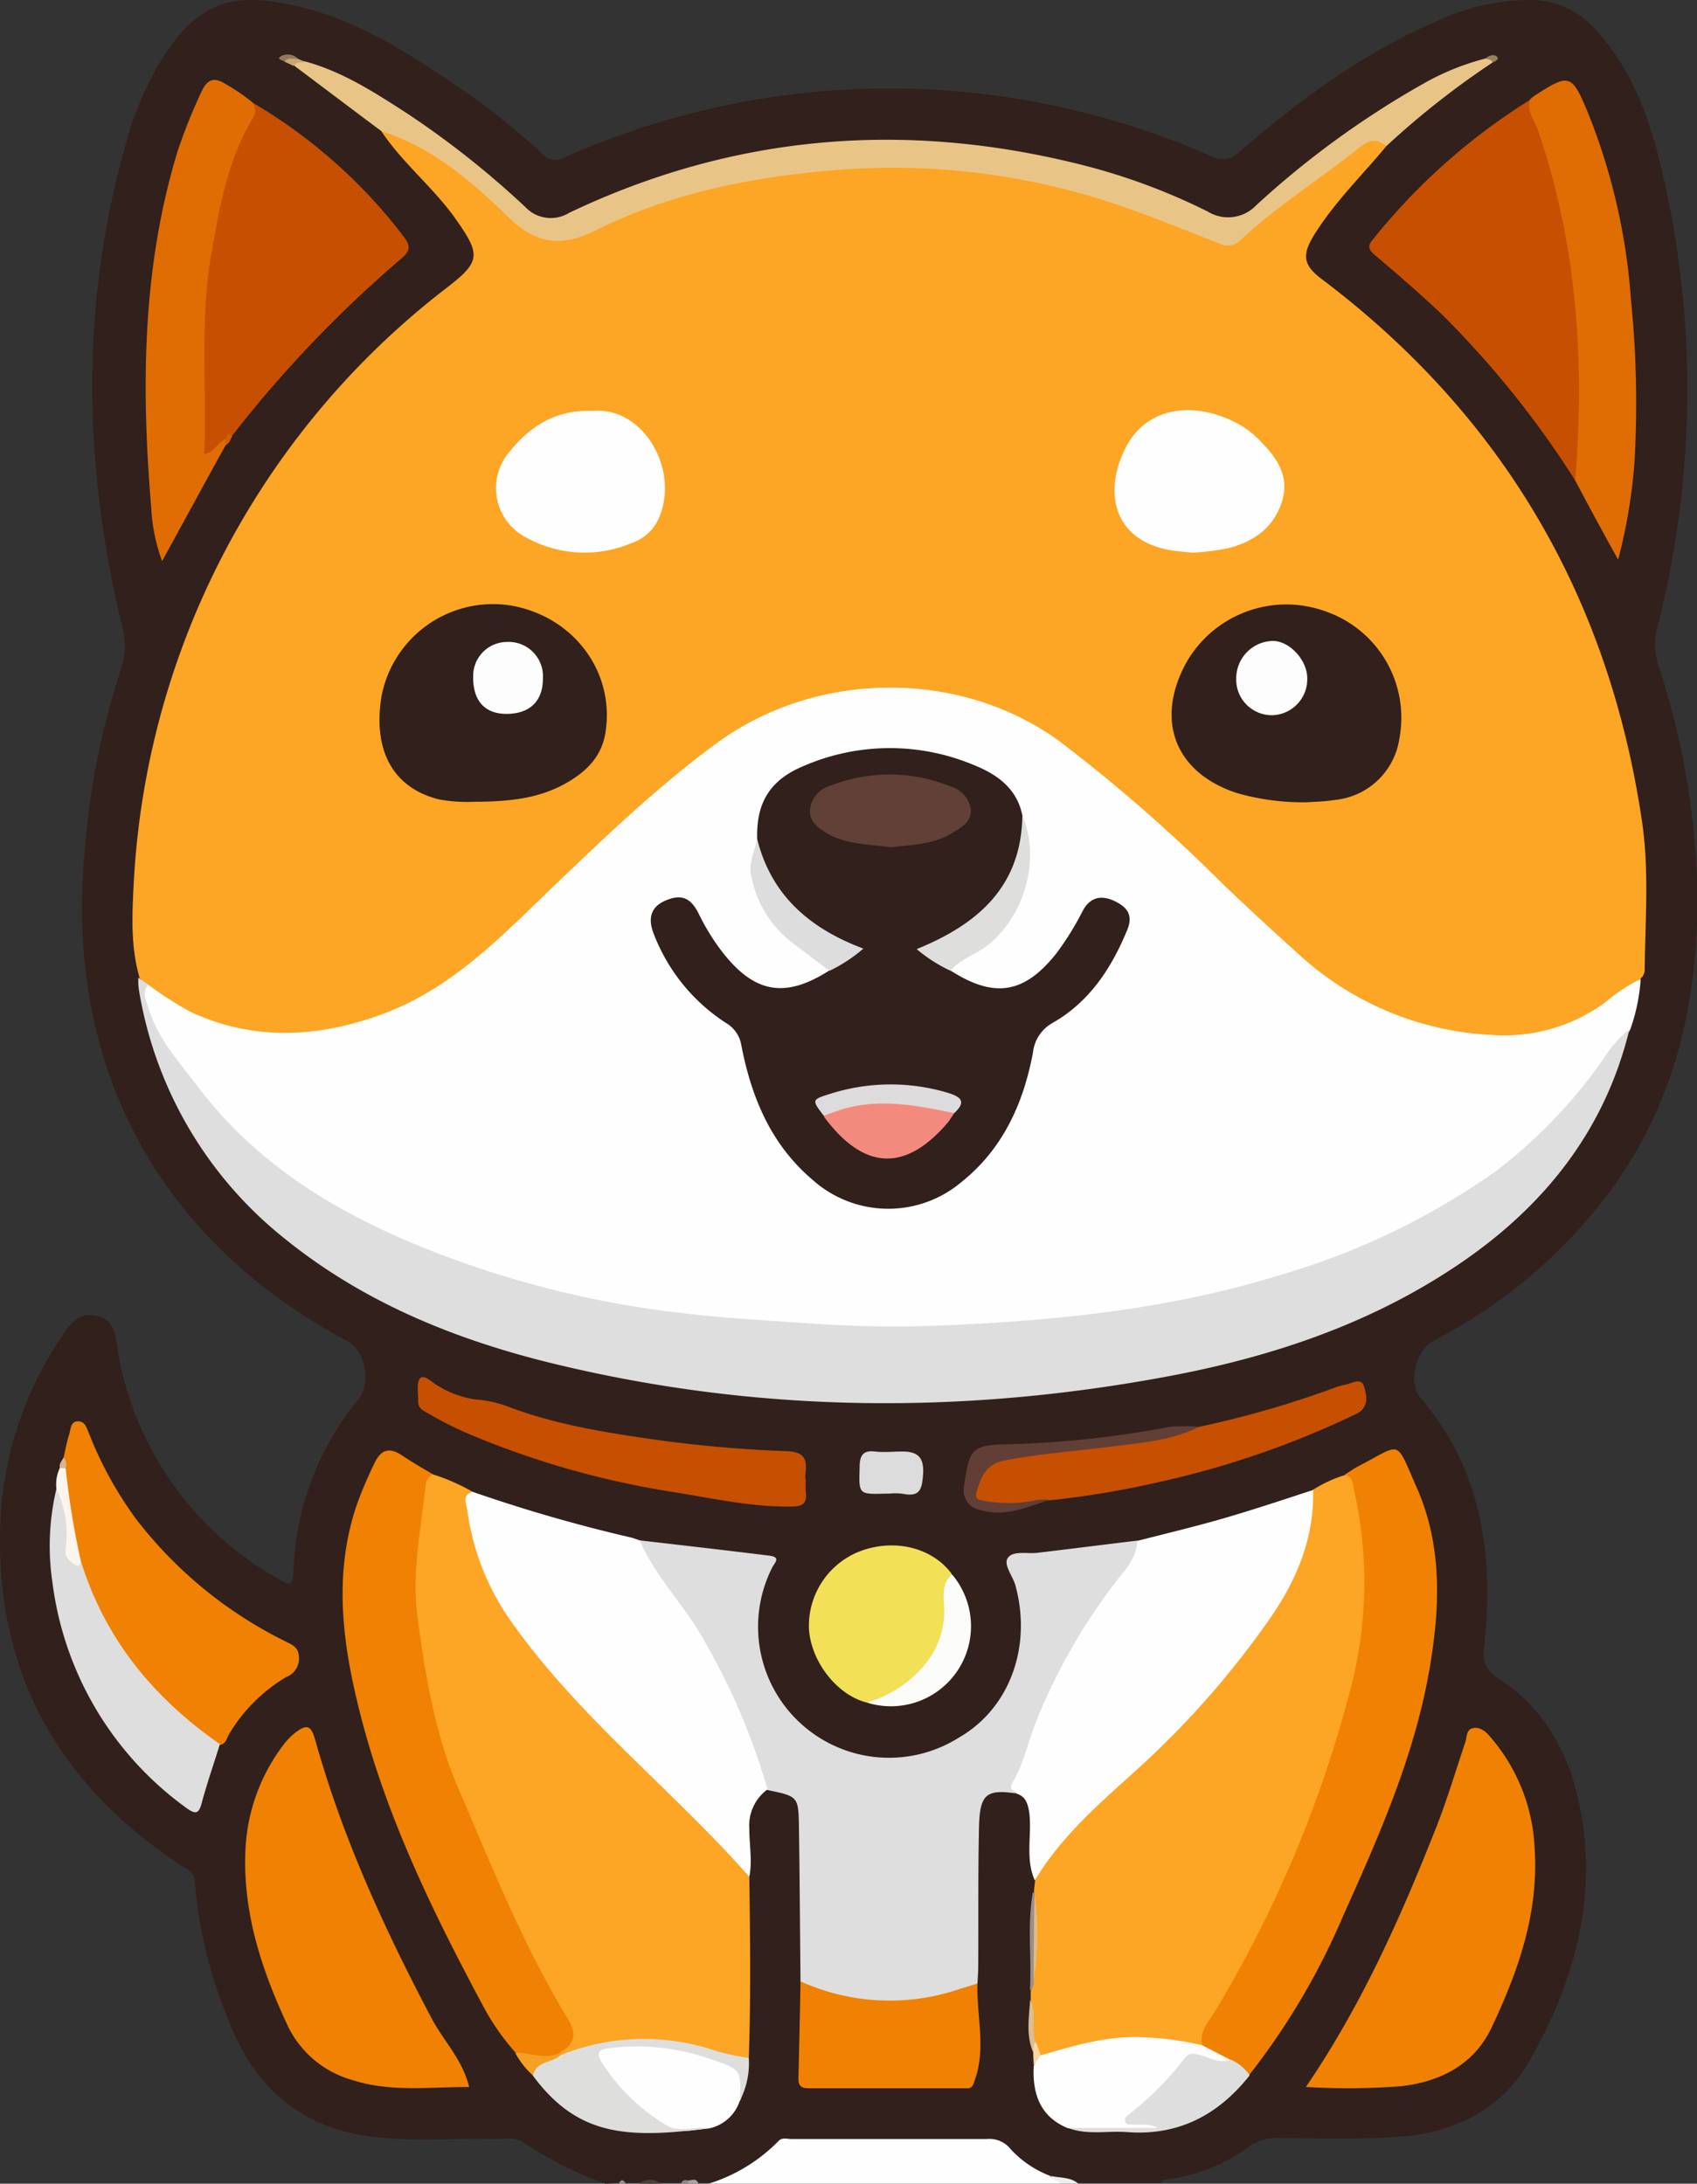 <svg id="Layer_1" data-name="Layer 1" xmlns="http://www.w3.org/2000/svg" viewBox="0 0 194.31 250"><rect x="0" y="0" width="194.31" height="250" fill="#333333" stroke="none"/><defs><style>.cls-1{fill:#31201b;}.cls-2{fill:#fefefe;}.cls-3{fill:#eeeded;}.cls-4{fill:#4b3c37;}.cls-5{fill:#aaa3a1;}.cls-6{fill:#978f8c;}.cls-7{fill:#8e8683;}.cls-8{fill:#fda524;}.cls-9{fill:#fdfefd;}.cls-10{fill:#dedede;}.cls-11{fill:#f08102;}.cls-12{fill:#c74f02;}.cls-13{fill:#e8c587;}.cls-14{fill:#df6d03;}.cls-15{fill:#f2e156;}.cls-16{fill:#dededd;}.cls-17{fill:#fcfcfb;}.cls-18{fill:#613f36;}.cls-19{fill:#dcdcdc;}.cls-20{fill:#fbf5ee;}.cls-21{fill:#f4a025;}.cls-22{fill:#988f8d;}.cls-23{fill:#dbbd93;}.cls-24{fill:#fad8a5;}.cls-25{fill:#c6a774;}.cls-26{fill:#937955;}.cls-27{fill:#d9b690;}.cls-28{fill:#cb6105;}.cls-29{fill:#9a7f59;}.cls-30{fill:#ddd;}.cls-31{fill:#e5ba7e;}.cls-32{fill:#fcfdfc;}.cls-33{fill:#614037;}.cls-34{fill:#f28b7e;}.cls-35{fill:#dddbdb;}</style></defs><path class="cls-1" d="M97.13,250a43.22,43.22,0,0,1-9.4-4.75c-1-.66-2.18-.33-3.3-.36-4.75-.12-9.49.33-14.21-.3-8.07-1.06-13.27-5.78-16.14-13.12a52.09,52.09,0,0,1-3.93-16.06c-.06-1.21-1-1.45-1.7-1.93-14.09-9.31-21.28-22.31-20.56-39.34a40.72,40.72,0,0,1,6.81-20.8c1-1.51,1.9-3.11,4.11-2.72s2.24,2.36,2.51,4a36.91,36.91,0,0,0,18.14,26c1.81,1.08,1.84,1,2-1.09a32.52,32.52,0,0,1,7.35-19.23c1.6-2,.91-5.66-1.27-6.8-21.65-11.58-32.32-31.54-30-56.12A89.1,89.1,0,0,1,41.65,76.7a8,8,0,0,0,.27-4.62c-4.53-18.44-4.93-36.89.24-55.3a38.33,38.33,0,0,1,3.69-9.13C50.21.27,54.14-1.06,61.82.7c7.34,1.69,13.48,5.83,19.56,10A81.48,81.48,0,0,1,90,17.66a1.9,1.9,0,0,0,2.42.39,91.48,91.48,0,0,1,74.07-.18,2.69,2.69,0,0,0,3.3-.51c6.86-5.9,14.09-11.28,22.49-14.91A25.73,25.73,0,0,1,203,0a10,10,0,0,1,7.65,3.51c4.45,4.93,6.38,11,7.77,17.29a109.82,109.82,0,0,1-.78,50.92,7.56,7.56,0,0,0,.09,4.44,88.55,88.55,0,0,1,4.44,25.43c.24,13.48-2.75,26-11.46,36.7a58.51,58.51,0,0,1-18.74,15.21c-1.94,1-3,4.8-1.51,6.5,7.16,8.34,8.43,18.17,7.31,28.6a3.26,3.26,0,0,0,1.73,3.62c5,3.27,7.8,8.14,9.07,13.88,2.39,10.7-.34,20.59-5.57,29.78-3.14,5.53-8.49,8.29-14.9,8.74-4.6.33-9.22.18-13.85.15a5.47,5.47,0,0,0-3.63,1.15,20.25,20.25,0,0,1-9.25,3.6c-.27,0-.51.09-.57.39h-9.49a31.9,31.9,0,0,0-3.39-.54,13.23,13.23,0,0,1-4.63-2.94,3.7,3.7,0,0,0-2.84-1.12H119.14a3.72,3.72,0,0,0-2.72.94,12.08,12.08,0,0,1-7.44,3.63H107.8c-.33-.33-.73-.15-1.12-.21s-.63-.06-.87.21h-2.36a2.94,2.94,0,0,0-2.36,0H99.52a.52.52,0,0,0-.79,0A9.72,9.72,0,0,1,97.13,250Z" transform="translate(-27.84)"/><path class="cls-2" d="M109,250a19.27,19.27,0,0,0,8-4.9c.39-.42,1-.21,1.51-.21l22.32,0a3.09,3.09,0,0,1,2.75,1.18,12,12,0,0,0,4.53,3.05c.15.61,1.33-.15,1.15.88C135.89,250,122.43,250,109,250Z" transform="translate(-27.84)"/><path class="cls-3" d="M149.31,250c-.24-.48-1-.27-1.15-.88,1.06.24,2.24.09,3.15.88Z" transform="translate(-27.84)"/><path class="cls-4" d="M101.09,250a1.77,1.77,0,0,1,2.36,0Z" transform="translate(-27.84)"/><path class="cls-5" d="M106.62,249.64c.42,0,.94-.34,1.18.33h-1.18c-.12-.09-.18-.15-.12-.24A.16.16,0,0,1,106.62,249.64Z" transform="translate(-27.84)"/><path class="cls-6" d="M98.7,250c.27-.57.51-.48.79,0Z" transform="translate(-27.84)"/><path class="cls-7" d="M106.62,249.64a1.23,1.23,0,0,1,0,.33h-.78C106,249.55,106.29,249.55,106.62,249.64Z" transform="translate(-27.84)"/><path class="cls-8" d="M186.59,16.72c-2.81,3.39-6,6.47-8.32,10.25-1.39,2.27-1.18,3.42.94,5C199.89,47.59,212,68.3,215.82,93.82c.88,5.68.4,11.42.34,17.14a1.31,1.31,0,0,1-.46,1.06c-3.69,3.68-8,6.19-13.27,6.71-10.55,1-19.26-3.09-27-9.86-7.19-6.29-13.63-13.36-21-19.41-4.6-3.75-9.31-7.44-15.21-9-10-2.66-19.44-1.42-28.14,4.45-4.66,3.14-8.74,7-12.94,10.67-6,5.26-11.07,11.52-17.6,16.11-4.26,3-8.8,5.69-14.09,6.38-7.74,1-15.3.88-21.52-4.89a4.11,4.11,0,0,1-1.12-1.27c-1-3.48-.85-7-.67-10.56A92,92,0,0,1,78.78,33.11c4.17-3.18,4.17-3.9,1.12-8.2-2.54-3.53-6-6.28-8.41-9.91,1.06-.61,1.91.06,2.78.45A39.87,39.87,0,0,1,84,22.22c1.54,1.36,3.14,2.63,4.68,3.93a4,4,0,0,0,4.72.67,92.08,92.08,0,0,1,15.27-5.35,83.83,83.83,0,0,1,26.6-2.57,87,87,0,0,1,29.18,7.22c.66.31,1.36.55,2,.82,1.67.76,2.87.3,4.27-.88,4.17-3.62,8.73-6.74,13.21-10A1.62,1.62,0,0,1,186.59,16.72Z" transform="translate(-27.84)"/><path class="cls-9" d="M44.82,112.74a41.73,41.73,0,0,0,4.81,3.09c7.41,3.47,15,2.93,22.4.12,7.8-3,13.4-8.92,19.23-14.52,6-5.74,12-11.48,18.69-16.38,11.43-8.35,27.84-8.47,39.21-.18a184.36,184.36,0,0,1,18.71,16.35c2.82,2.69,5.66,5.32,8.56,7.92a35.19,35.19,0,0,0,22.31,9.35,19.51,19.51,0,0,0,12.85-3.69,19.54,19.54,0,0,1,4.11-2.72,21.1,21.1,0,0,1-1.21,5.83,61.62,61.62,0,0,1-27,23.73c-11.7,5.39-24,8.23-36.7,9.65a171.23,171.23,0,0,1-25.21,1.15c-15.24-.52-30.33-2.15-44.84-7.29C71,141.71,61.91,137,54.5,129.79c-4.08-4-7.92-8.31-9.83-13.9a17.2,17.2,0,0,1-.51-2.69C44,112.59,44.37,112.47,44.82,112.74Z" transform="translate(-27.84)"/><path class="cls-10" d="M44.82,112.74c-.78.88-.24,1.76,0,2.6,1.06,3.57,3.54,6.26,5.72,9.13,6.83,9,16.11,14.54,26.36,18.6a114,114,0,0,0,28.91,7.25c5.13.61,10.3.88,15.47,1.24,4.27.27,8.56.39,12.82.24,13.85-.48,27.58-1.81,40.88-6a82.33,82.33,0,0,0,24.15-11.73A57,57,0,0,0,212,120.39a13.4,13.4,0,0,1,2.42-2.57c-2.75,11.37-9.52,20-19,26.55-10.13,7-21.56,10.88-33.56,13.15-23.55,4.44-47,4.29-70.35-1.33-11.31-2.72-21.95-7-31.08-14.39a45.82,45.82,0,0,1-16.69-28.51,6.92,6.92,0,0,1-.06-1.36Z" transform="translate(-27.84)"/><path class="cls-8" d="M113.64,214.87c.09,6.92.18,13.82-.06,20.74a4.06,4.06,0,0,1-2.91,0c-1.78-.39-3.56-.91-5.38-1.3a20.49,20.49,0,0,0-10.7.72,3.87,3.87,0,0,1-2.48.46.58.58,0,0,1-.3-.55c1.27-1.57,1-3.11,0-4.68-5-8-8.38-16.84-12-25.49A65.58,65.58,0,0,1,74.82,179c0-3,.87-6,1.3-9,.09-.66.39-1.3,1.27-1.21a22.76,22.76,0,0,1,4.56,2c-.36,4.53,1.12,8.62,3.39,12.36,2.51,4.12,5.74,7.68,8.86,11.34,4.86,5.69,10.76,10.25,15.81,15.75C111.37,211.66,112.85,213,113.64,214.87Z" transform="translate(-27.84)"/><path class="cls-8" d="M178.15,170.58a15,15,0,0,1,3.66-1.7c1.21-.36,1.33.64,1.45,1.3a49.87,49.87,0,0,1,1.18,13.1,71.07,71.07,0,0,1-4.23,19.8c-3.39,9.13-7.08,18.14-12.19,26.48-1,1.57-1.57,3.33-2.63,4.81-2.41.21-4.77-.54-7.22-.48a30.57,30.57,0,0,0-8.92,1.36,4,4,0,0,1-2.12.33,1.88,1.88,0,0,1-.93-1.69c-.46-1.64.09-3.3-.34-4.93V227.9c.31-.45.09-1,.31-1.51.15-3,0-6,.06-9.07a4.57,4.57,0,0,0,0-.64c0-.45.09-.9.12-1.33,1.36-3.78,4.08-6.56,7-9.13a118.4,118.4,0,0,0,19.5-21.13,26.81,26.81,0,0,0,5-13.36A1.37,1.37,0,0,1,178.15,170.58Z" transform="translate(-27.84)"/><path class="cls-10" d="M101.09,176.35c5,.58,10,1.15,14.9,1.76,1.36.18.46.9.25,1.39a15,15,0,0,0,21.43,19.41c5.78-3.33,8.35-10.4,6.44-17.39-.3-1.12-1.48-2.45-.82-3.23s2.24-.37,3.39-.52c3.78-.45,7.56-.93,11.37-1.39.81,1.33-.21,2.27-.79,3.21-1.51,2.45-3.54,4.56-5,7.07a77.55,77.55,0,0,0-7,15.18,9.61,9.61,0,0,1-.85,2.21c-.21.36-.39,1.11-.24,1.27-3.38-.49-4.14.09-4.23,3.8-.12,5.33-.06,10.68-.09,16,0,.66-.06,1.3-.09,2-2.15,1.79-4.81,2-7.38,2.33a23.6,23.6,0,0,1-11.22-1.3,2.42,2.42,0,0,1-1.66-1.27c-.06-5.89-.09-11.82-.18-17.72-.06-3.5-.09-3.5-3.63-4.23-1.06-1.24-1.3-2.87-1.84-4.32a76.73,76.73,0,0,0-11-20C102,179.35,100.85,178.14,101.09,176.35Z" transform="translate(-27.84)"/><path class="cls-9" d="M101.09,176.35c1.87,4.33,5.32,7.62,7.53,11.73a75.92,75.92,0,0,1,7.1,16.78,5.15,5.15,0,0,0-2.08,4.57c0,1.81.36,3.63,0,5.44-8.74-9.92-19.32-18.08-27.06-28.93a28.7,28.7,0,0,1-5.23-13c-.09-.7-.7-1.76.6-2.15a176,176,0,0,0,18,5.2C100.36,176.08,100.73,176.23,101.09,176.35Z" transform="translate(-27.84)"/><path class="cls-9" d="M144.17,205.32c0-.43-1-.28-.36-1.3,1.36-2.3,1.81-5,2.9-7.5A67.67,67.67,0,0,1,156,180.58c1-1.2,2-2.47,2.06-4.17,3.29-.84,6.59-1.63,9.85-2.57,3.45-1,6.87-2.14,10.28-3.26.15,5.35-1.78,10.07-4.71,14.39a102.13,102.13,0,0,1-15.6,17.75c-4.24,3.84-8.59,7.58-11.55,12.57-1.09-2.45-.37-5-.61-7.56C145.56,206.62,145.38,205.68,144.17,205.32Z" transform="translate(-27.84)"/><path class="cls-11" d="M165.52,234.16c-.43-1.57.69-2.63,1.36-3.75a138.9,138.9,0,0,0,15.41-36.34,48,48,0,0,0,.58-23.52c-.15-.64-.09-1.54-1.09-1.7.48-.3,1-.66,1.48-.93,5.2-2.66,4.27-3.33,6.8,2.39,3,6.8,2.67,13.93,1.4,21.13-1.76,9.82-5.75,18.83-9.8,27.84a80.69,80.69,0,0,1-10.79,18.29c-1.06-.06-1.55-1.11-2.48-1.42C167.39,235.58,166.15,235.28,165.52,234.16Z" transform="translate(-27.84)"/><path class="cls-11" d="M77.42,168.79a1.41,1.41,0,0,0-.82,1.06c-.54,5.11-1.66,10.13-.94,15.42.91,6.71,2,13.36,4.72,19.62,3.84,8.92,7.44,18,12.52,26.31,1,1.63.78,2.84-.91,3.74-1.72,1.64-3.45.79-5.17,0a27.27,27.27,0,0,1-3.78-5.5c-5.84-10.91-11.22-22-14.18-34.13-1.87-7.62-2.78-15.3-.18-23a46.34,46.34,0,0,1,2-4.71c.67-1.49,1.58-2,3.06-1.06C74.94,167.34,76.18,168.07,77.42,168.79Z" transform="translate(-27.84)"/><path class="cls-11" d="M177.37,238.93c6.47-9.52,10.94-19.62,15-29.93,1.21-3.11,2.18-6.35,3.24-9.52.21-.6.09-1.45.87-1.63s1.49.36,2,1a20.86,20.86,0,0,1,5.08,12.78c.48,7.32-1.85,14-4.93,20.5-2,4.23-5.8,6.17-10.31,6.71A79.42,79.42,0,0,1,177.37,238.93Z" transform="translate(-27.84)"/><path class="cls-11" d="M81.56,238.93c-4.54,0-9,.61-13.33-.78A11.71,11.71,0,0,1,60.82,232c-3-6.41-5.23-13.06-4.87-20.32a21.37,21.37,0,0,1,4.41-12,7.42,7.42,0,0,1,1.09-1.15c1.51-1.21,2-1.09,2.51.76,3.12,11.16,7.92,21.59,13.31,31.8C78.63,233.67,80.8,235.79,81.56,238.93Z" transform="translate(-27.84)"/><path class="cls-12" d="M208.2,55A108.66,108.66,0,0,0,192.94,36c-2.48-2.36-5.08-4.6-7.68-6.8-.7-.61-.88-1-.24-1.76a71.46,71.46,0,0,1,18-16A63.89,63.89,0,0,1,208,28.57a129.94,129.94,0,0,1,1.24,23C209.17,52.76,209.17,54.06,208.2,55Z" transform="translate(-27.84)"/><path class="cls-12" d="M56.83,11.79A59.82,59.82,0,0,1,74,27c.82,1.06.94,1.66-.27,2.66A138.26,138.26,0,0,0,54.44,49.86c-.61.12-.79.75-1.27,1a6.39,6.39,0,0,1-.91,1c-.72.52-1.21.31-1.45-.54a3.58,3.58,0,0,1-.12-1c.09-7.8-.48-15.63,1.06-23.37A52.13,52.13,0,0,1,56.83,11.79Z" transform="translate(-27.84)"/><path class="cls-13" d="M186.59,16.72c-1.06-.81-1.85-.81-3.06.15C179,20.5,174,23.61,169.72,27.64a2.06,2.06,0,0,1-2.39.18c-3.3-1.27-6.59-2.63-9.92-3.81a80.36,80.36,0,0,0-34.92-4.45c-9.07.82-18.11,2.66-26.36,6.78-4,2-6.86,1.66-10.1-1.49-3.44-3.38-7.16-6.62-11.61-8.7A30.48,30.48,0,0,0,71.49,15c-3.33-2.48-6.65-5-9.95-7.47.12-1,.79-.54,1.3-.48,4.27,1.18,7.89,3.53,11.55,5.89A103.28,103.28,0,0,1,88,23.71a4,4,0,0,0,5,.66c19.1-9.1,38.91-10.61,59.28-5.35a71.19,71.19,0,0,1,13.85,5.2,4.45,4.45,0,0,0,5.56-.73A103.08,103.08,0,0,1,190.85,9.56,29,29,0,0,1,198,6.68c.45-.18.84-.3.81.43A96.32,96.32,0,0,0,186.59,16.72Z" transform="translate(-27.84)"/><path class="cls-11" d="M35.12,166.89c.21-.91.36-1.81.64-2.66.18-.58.15-1.51,1-1.51s1,.78,1.27,1.39a43,43,0,0,0,5.41,9.82,48.75,48.75,0,0,0,16.93,13.91c.79.42,1.67.64,1.7,1.88A2.26,2.26,0,0,1,60.61,192a18.73,18.73,0,0,0-6.5,6.47c-.31.49-.37,1.18-1.09,1.3-2.57-.75-4.39-2.63-6.2-4.38a36.73,36.73,0,0,1-10.25-16.84c-.69-3.33-1.6-6.62-1.54-10.07A14.17,14.17,0,0,0,35.12,166.89Z" transform="translate(-27.84)"/><path class="cls-14" d="M56.83,11.79a1.66,1.66,0,0,1,0,1.67C53.93,18.23,53,23.58,52.05,29c-1.36,7.58-.54,15.2-.82,23,1.18-.24,1.55-1.36,2.42-1.72a.48.48,0,0,1,0,.73c-2.36,4.29-4.71,8.58-7.25,13.24a20.76,20.76,0,0,1-1.24-6.08C44,44.35,44.1,30.69,48.18,17.3a62.67,62.67,0,0,1,2.72-6.78c.7-1.54,1.51-1.72,2.87-.84A21.33,21.33,0,0,1,56.83,11.79Z" transform="translate(-27.84)"/><path class="cls-14" d="M208.2,55c1.12-13.58.22-26.94-4.2-39.94-.39-1.21-1.42-2.3-.94-3.72.16-.12.31-.27.46-.36,4-2.6,4.29-2.57,6.17,2a70.3,70.3,0,0,1,4.89,21.26A118.15,118.15,0,0,1,215,52.76a61.83,61.83,0,0,1-1.88,11.31C211.29,60.8,209.75,57.93,208.2,55Z" transform="translate(-27.84)"/><path class="cls-12" d="M120.11,169.43a9.21,9.21,0,0,0,0,1.39c.18,1.33-.4,1.66-1.67,1.66-4.71.06-9.28-1-13.87-1.72A99.25,99.25,0,0,1,81.13,164a42.55,42.55,0,0,1-4.2-2.15c-.54-.3-1.24-.57-1.21-1.42s-.24-2.21.25-2.66,1.39.57,2.11.94a11.18,11.18,0,0,0,4.23,1.51,13.33,13.33,0,0,1,3.45.72c5.62,2.18,11.55,3.09,17.45,3.93a147.33,147.33,0,0,0,14.72,1.27c1.93.09,2.33.82,2.15,2.45a3.29,3.29,0,0,0,0,.85Z" transform="translate(-27.84)"/><path class="cls-11" d="M119.5,226.84a24.8,24.8,0,0,0,18.2.88l2.06-.64c-.12,3.66,1,7.32-.28,11-.24.63-.24,1-.93,1H120.41c-.85,0-1.18-.31-1.15-1.18C119.35,234.19,119.44,230.5,119.5,226.84Z" transform="translate(-27.84)"/><path class="cls-15" d="M127.09,194.92c-3.39-.85-6.38-4.66-6.62-8.41a9.15,9.15,0,0,1,6.08-9c3.9-1.36,8.1-.27,10.27,2.69a30.29,30.29,0,0,0-.45,4.69A10.69,10.69,0,0,1,127.09,194.92Z" transform="translate(-27.84)"/><path class="cls-12" d="M165.15,163.35a113.23,113.23,0,0,0,15.33-4.41,7.56,7.56,0,0,1,1.33-.4c.76-.12,1.88-.9,2.21.19s.63,2.45-1,3.2a103.74,103.74,0,0,1-22.31,7.71,105.34,105.34,0,0,1-12.61,2.12c-1.81.24-3.57.9-5.41.87-1.27,0-2.75.15-3.42-1.33-.42-1,.85-3.32,2.06-4a8.75,8.75,0,0,1,3-.87c4.36-.76,8.77-.91,13.12-1.61C160,164.35,162.58,163.87,165.15,163.35Z" transform="translate(-27.84)"/><path class="cls-10" d="M37.09,178.68c2.75,8.95,8.34,15.72,15.93,21-.7,2.27-1.48,4.48-2.09,6.77-.33,1.24-.72,1.27-1.69.58a37.68,37.68,0,0,1-15.39-25.82,28.26,28.26,0,0,1,.45-10.76c1,.15,1,1,1.12,1.75a23.3,23.3,0,0,1,.52,5A1.21,1.21,0,0,0,37.09,178.68Z" transform="translate(-27.84)"/><path class="cls-9" d="M165.52,234.16l3.14,1.63c-.57,1.33-1.63.57-2.33.33a2.84,2.84,0,0,0-3.57,1.15,49.16,49.16,0,0,1-5,5.11c.93.7,2.32-.06,3.29,1.45-3.87-.06-7.41.21-10.94-.18-2.85-1.18-4.12-3.51-3.9-7.19.39-.28-.22-1.27.78-1.15,3.48-1,6.9-2.06,10.55-2.09A35.12,35.12,0,0,1,165.52,234.16Z" transform="translate(-27.84)"/><path class="cls-9" d="M112.55,240.51a4.73,4.73,0,0,1-3.54,3.17c-2,.18-4.17.76-5.93-.42a19.55,19.55,0,0,1-6.8-7c-.69-1.3-.21-1.84,1.21-2.11,4.69-.91,9.1.21,13.48,1.63,2.36.76,2.48,1.09,1.82,3.6C112.7,239.75,112.82,240.17,112.55,240.51Z" transform="translate(-27.84)"/><path class="cls-16" d="M112.55,240.51c.18-3.6.18-3.6-3.57-4.84a25.16,25.16,0,0,0-11.58-1.15c-1.09.15-1.21.61-.76,1.42a22.06,22.06,0,0,0,7.53,7.38c1.42.88,3.24.09,4.87.33-9.61,1.27-15.12.79-20.17-6-.51-1,.28-1.42.94-1.69a6.81,6.81,0,0,1,2.18-.66,25.46,25.46,0,0,1,17.93-.46,28.65,28.65,0,0,0,3.66.76A9.4,9.4,0,0,1,112.55,240.51Z" transform="translate(-27.84)"/><path class="cls-10" d="M150.13,243.62h10.25c-.94-.57-1.91-.3-2.85-.39-.3,0-.69.06-.84-.33s.15-.64.39-.82a34.57,34.57,0,0,0,6.38-6.41c.54-.73,1.18-.57,1.93-.36,1.09.3,2.12,1,3.36.48a5.15,5.15,0,0,1,2.18,1.81c-3.57,4.51-8.11,6.93-14,6.5C154.63,243.92,152.33,244.47,150.13,243.62Z" transform="translate(-27.84)"/><path class="cls-17" d="M127.09,194.92a13.29,13.29,0,0,0,7.22-5.11,9.47,9.47,0,0,0,1.64-5.75c-.06-1.3-.3-2.78.9-3.81a9.17,9.17,0,0,1-9.76,14.67Z" transform="translate(-27.84)"/><path class="cls-18" d="M165.15,163.35c-3.41,1.69-7.16,1.88-10.85,2.36-3.84.48-7.68.76-11.49,1.51-2.12.43-2.63,1.91-3.14,3.57-.31,1,.51.94,1,1.06a15.66,15.66,0,0,0,5.29,0,7.45,7.45,0,0,1,2.15-.15c-2.6.75-5.08,2.05-8,1.18a2.3,2.3,0,0,1-1.84-2.94c0-.06,0-.12,0-.18.6-3.9.9-4.35,5-4.41a114.88,114.88,0,0,0,18.51-2A20.76,20.76,0,0,1,165.15,163.35Z" transform="translate(-27.84)"/><path class="cls-19" d="M129.66,171h-.39c-3.15.09-3.09.09-3-3,0-1.27.31-2,1.76-1.82,1,.12,2.08,0,3.14,0,1.72,0,2.51.64,2.36,2.63-.12,1.7-.36,2.6-2.3,2.21A6.51,6.51,0,0,0,129.66,171Z" transform="translate(-27.84)"/><path class="cls-20" d="M37.09,178.68c-.1.39-.16.82-.73.42s-1.18-.84-1-1.87a11.9,11.9,0,0,0-1.06-6.77,4.4,4.4,0,0,1,.4-2.42.39.39,0,0,1,.66.06A93.75,93.75,0,0,0,37.09,178.68Z" transform="translate(-27.84)"/><path class="cls-21" d="M92,235.31c-.94.9-2.78.6-3.12,2.32A9.57,9.57,0,0,1,86.82,235c1.72,0,3.48.85,5.17,0Z" transform="translate(-27.84)"/><path class="cls-22" d="M146.2,226.63c0,.45.06.94-.43,1.24.21-3.75-.33-7.5.34-11.25a.65.65,0,0,1,.15.24A81.62,81.62,0,0,1,146.2,226.63Z" transform="translate(-27.84)"/><path class="cls-23" d="M145.8,228.93c.85,1.54,0,3.29.64,4.83-.24.37.09.85-.33,1.15C145.32,233,145.65,231,145.8,228.93Z" transform="translate(-27.84)"/><path class="cls-24" d="M146.14,234.94c.12-.39-.06-.84.33-1.14.18.51.36,1,.51,1.51-.27.39-.51.78-.78,1.15C146.17,235.94,146.17,235.43,146.14,234.94Z" transform="translate(-27.84)"/><path class="cls-25" d="M62.78,7.08c-.45.12-1-.06-1.3.48-.36-.18-.72-.33-1.08-.51.33-.88.93-.49,1.51-.34C62.24,6.84,62.51,7,62.78,7.08Z" transform="translate(-27.84)"/><path class="cls-26" d="M61.94,6.71c-.52.13-1.12-.24-1.51.34-.31-.18-1.12-.31-.25-.7A1.66,1.66,0,0,1,61.94,6.71Z" transform="translate(-27.84)"/><path class="cls-27" d="M35.36,168.1c-.21,0-.45,0-.66-.06-.12-.49.24-.79.42-1.18A1.27,1.27,0,0,1,35.36,168.1Z" transform="translate(-27.84)"/><path class="cls-28" d="M53.62,51v-.73c.18-.3.27-.88.82-.36C54.23,50.28,54.14,50.79,53.62,51Z" transform="translate(-27.84)"/><path class="cls-29" d="M198.74,7.14c-.15-.37-.51-.34-.81-.43.42-.39,1-.57,1.36-.18C199.5,6.74,199.1,7.05,198.74,7.14Z" transform="translate(-27.84)"/><path class="cls-1" d="M177.46,91.85a27.56,27.56,0,0,1-8-1.06c-7-2.3-9.35-8.19-5.9-14.72A13.17,13.17,0,0,1,179.63,70a12.88,12.88,0,0,1,8.44,14.57,8.27,8.27,0,0,1-7.29,7C179.48,91.79,178.18,91.79,177.46,91.85Z" transform="translate(-27.84)"/><path class="cls-1" d="M82.19,91.79a17.7,17.7,0,0,1-4.08-.27c-5.26-1.3-7.65-5.63-6.56-11.94A13,13,0,0,1,86.37,69.33C93.59,70.6,98.28,77,97.16,83.9c-.42,2.63-2.06,4.32-4.26,5.62C90.14,91.13,87.15,91.79,82.19,91.79Z" transform="translate(-27.84)"/><path class="cls-9" d="M95.65,47.05c5.74-.61,10.09,6.65,7.62,12.3a5.23,5.23,0,0,1-3.15,2.84,13.77,13.77,0,0,1-11.82-.54,6.38,6.38,0,0,1-2.06-10C88.63,48.68,91.69,46.86,95.65,47.05Z" transform="translate(-27.84)"/><path class="cls-9" d="M164.43,63.28c-.88-.09-1.67-.15-2.45-.27-7-1.15-7.71-7.11-5.2-11.85,2.78-5.26,9-5.08,13.54-2.21A10.53,10.53,0,0,1,172,50.34c2,2,3.59,4.17,2.6,7.17s-3.27,4.53-6.17,5.26A30.89,30.89,0,0,1,164.43,63.28Z" transform="translate(-27.84)"/><path class="cls-1" d="M114.54,96.05c-.12-4.14,1.45-6.74,5.29-8.34a24.81,24.81,0,0,1,19.23-.24c2.72,1.06,5.2,2.63,5.84,5.89a9,9,0,0,1-.61,5.9,17.09,17.09,0,0,1-8.89,8.8c-.45.21-1,.24-1.33.78.61,1.06,2.12,1.09,2.6,2.27,5.05,3.23,8.47,2.66,12.16-2a33.71,33.71,0,0,0,3-4.86c.88-1.61,2.21-1.79,3.69-1.06s2.08,1.66,1.36,3.35c-1.81,4.36-4.32,8.17-8.5,10.56a4.42,4.42,0,0,0-2.26,3.38c-1.09,5.84-3.45,11.07-8.23,14.88a13,13,0,0,1-17-.28c-4.78-4.05-7-9.43-8.16-15.38a3.63,3.63,0,0,0-1.79-2.6,21.16,21.16,0,0,1-8.28-10.28c-.69-1.82-.18-3.06,1.39-3.72,1.79-.76,2.87-.34,3.78,1.48a25.31,25.31,0,0,0,2.81,4.53c3.66,4.63,7.14,5.2,12.16,2,.48-1.18,1.9-1.33,2.72-2.39a30.82,30.82,0,0,1-5.41-3.17,16.37,16.37,0,0,1-4.6-5.57A8.62,8.62,0,0,1,114.54,96.05Z" transform="translate(-27.84)"/><path class="cls-16" d="M136.67,111.14a17.58,17.58,0,0,1-3.87-2.48c7-2.84,12-7.16,12.1-15.3,2.14,5,.27,11.58-4.08,14.94C139.48,109.33,137.79,109.81,136.67,111.14Z" transform="translate(-27.84)"/><path class="cls-30" d="M114.54,96.05c1.6,6.44,6,10.25,12.16,12.55a17.52,17.52,0,0,1-3.87,2.54c-1.36-1-2.66-2-4-3a12.49,12.49,0,0,1-4.93-7.71C113.45,99,114.24,97.53,114.54,96.05Z" transform="translate(-27.84)"/><path class="cls-31" d="M146.2,226.63q0-4.9.09-9.77A31.38,31.38,0,0,1,146.2,226.63Z" transform="translate(-27.84)"/><path class="cls-32" d="M177.52,77.55a4.13,4.13,0,0,1-3.75,4.32,4.08,4.08,0,0,1-4.38-4.23,4.29,4.29,0,0,1,4.11-4.26C175.4,73.32,177.46,75.46,177.52,77.55Z" transform="translate(-27.84)"/><path class="cls-32" d="M90,77.73c0,2.57-1.54,4-4.17,4-2.48,0-3.84-1.51-3.81-4.23a3.88,3.88,0,0,1,3.78-4A3.93,3.93,0,0,1,90,77.73Z" transform="translate(-27.84)"/><path class="cls-33" d="M129.84,97c-2.45-.36-5-.27-7.26-1.57-1.08-.61-2.08-1.42-2-2.69A3.16,3.16,0,0,1,122.8,90a18.5,18.5,0,0,1,13.78,0,3.28,3.28,0,0,1,2.42,2.6c.12,1.51-1.09,2.14-2.15,2.78C134.71,96.69,132.26,96.72,129.84,97Z" transform="translate(-27.84)"/><path class="cls-34" d="M137.1,127.44c-.22.33-.43.66-.67,1-4.9,5.81-9.7,5.57-14.27-.63a2.45,2.45,0,0,1,1.72-1.21,21.69,21.69,0,0,1,12.64.39A1.1,1.1,0,0,1,137.1,127.44Z" transform="translate(-27.84)"/><path class="cls-35" d="M137.1,127.44c-4.15-.85-8.32-1.7-12.55-.52-.82.24-1.6.55-2.39.82-1.39-1.82-1.39-1.85.73-2.51a22.83,22.83,0,0,1,13.57-.09C138.09,125.65,138.37,126.26,137.1,127.44Z" transform="translate(-27.84)"/></svg>
